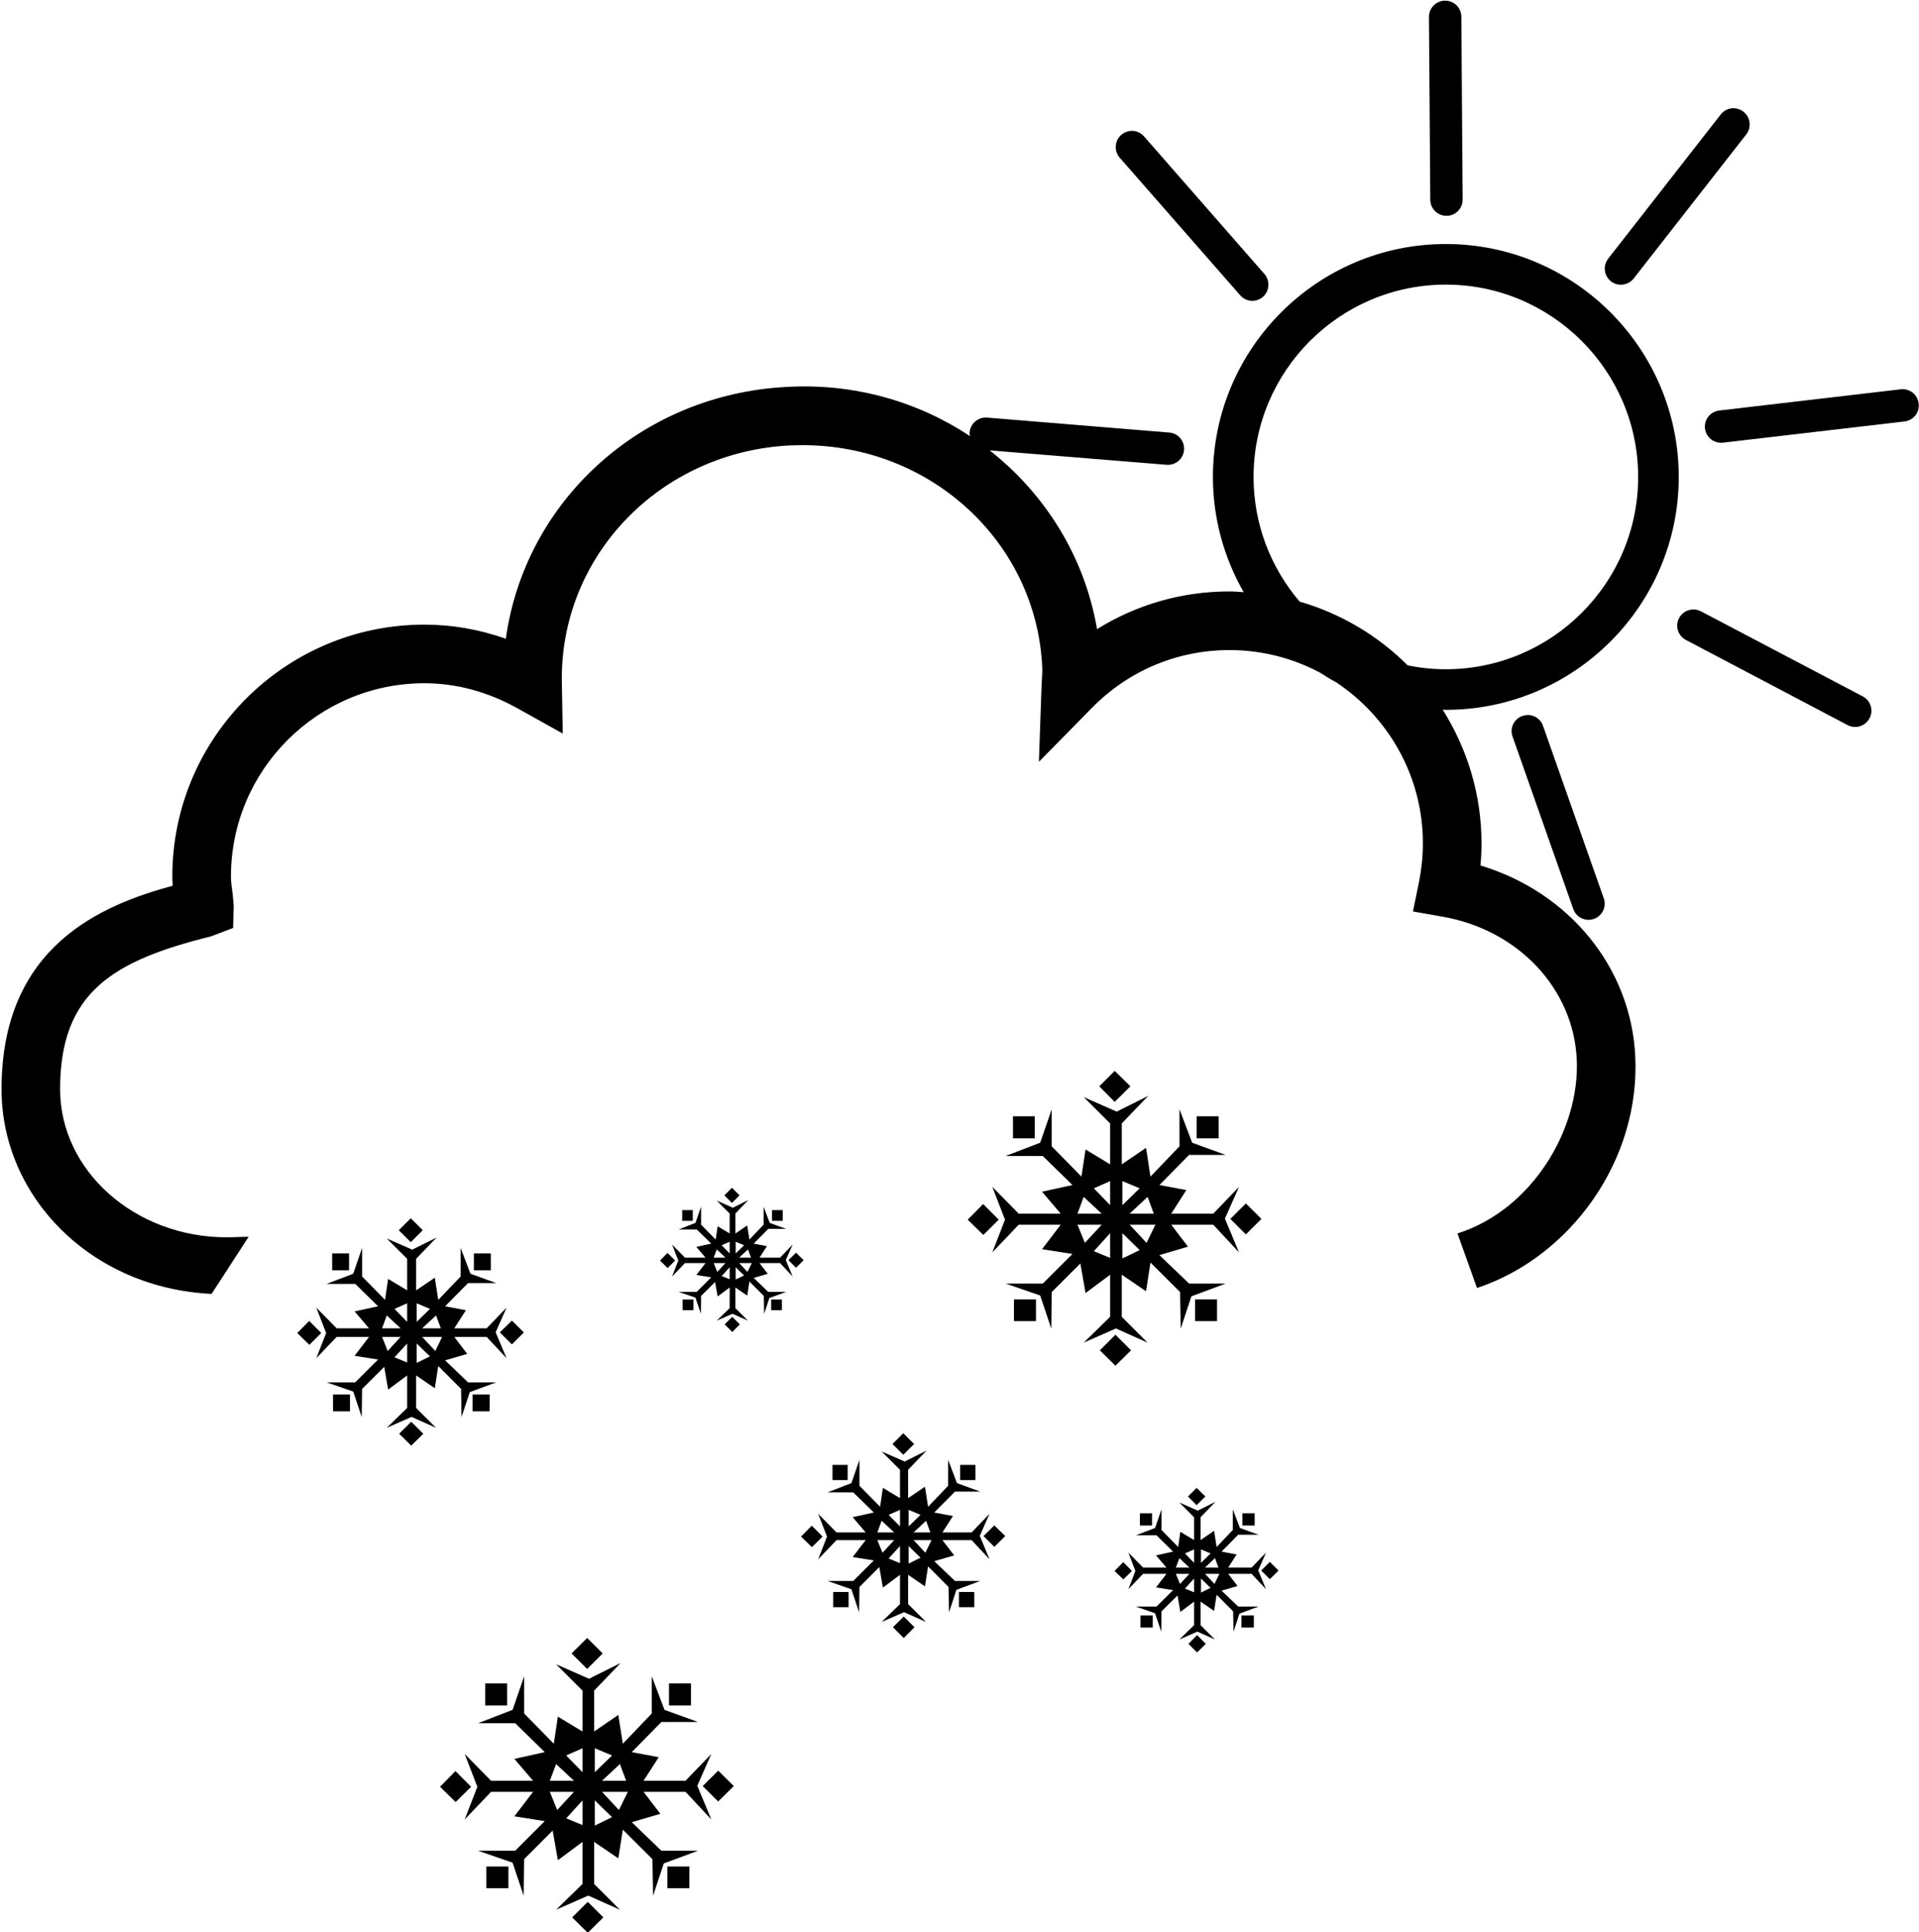 <?xml version="1.0" encoding="UTF-8" standalone="no"?>
<!DOCTYPE svg PUBLIC "-//W3C//DTD SVG 1.1//EN" "http://www.w3.org/Graphics/SVG/1.1/DTD/svg11.dtd">
<svg width="100%" height="100%" viewBox="0 0 1753 1765" version="1.1" xmlns="http://www.w3.org/2000/svg" xmlns:xlink="http://www.w3.org/1999/xlink" xml:space="preserve" xmlns:serif="http://www.serif.com/" style="fill-rule:evenodd;clip-rule:evenodd;stroke-linejoin:round;stroke-miterlimit:2;">
    <g transform="matrix(1,0,0,1,-6135,-6549)">
        <g transform="matrix(4.167,0,0,4.167,0,0)">
            <path d="M1744.16,1636.37C1745.43,1637.84 1747.67,1638 1749.15,1636.71C1750.61,1635.42 1750.75,1633.18 1749.47,1631.7L1723.08,1601.54C1721.79,1600.05 1719.56,1599.92 1718.08,1601.21C1716.62,1602.49 1716.46,1604.73 1717.75,1606.21L1744.16,1636.37Z" style="fill-rule:nonzero;"/>
            <path d="M1789.42,1618.95C1791.36,1618.94 1792.94,1617.34 1792.93,1615.38L1792.64,1575.31C1792.63,1573.32 1791.03,1571.77 1789.07,1571.78C1787.11,1571.8 1785.54,1573.38 1785.54,1575.35L1785.83,1615.43C1785.85,1617.4 1787.44,1618.96 1789.42,1618.95Z" style="fill-rule:nonzero;"/>
            <path d="M1880.65,1724.31L1845.18,1705.66C1843.43,1704.74 1841.28,1705.42 1840.37,1707.14C1839.45,1708.88 1840.12,1711.01 1841.87,1711.93L1877.32,1730.6C1879.08,1731.5 1881.21,1730.84 1882.13,1729.09C1883.03,1727.38 1882.38,1725.23 1880.65,1724.31Z" style="fill-rule:nonzero;"/>
            <path d="M1888.96,1656.98L1849.18,1661.63C1847.22,1661.86 1845.82,1663.63 1846.05,1665.58C1846.28,1667.51 1848.04,1668.89 1849.98,1668.68L1889.79,1664.03C1891.74,1663.8 1893.15,1662.04 1892.89,1660.08C1892.68,1658.14 1890.92,1656.75 1888.96,1656.98Z" style="fill-rule:nonzero;"/>
            <path d="M1806.01,1728.6C1804.17,1729.24 1803.2,1731.27 1803.87,1733.11L1817.18,1770.92C1817.83,1772.77 1819.85,1773.73 1821.71,1773.08C1823.54,1772.43 1824.53,1770.41 1823.86,1768.56L1810.54,1730.75C1809.89,1728.9 1807.87,1727.93 1806.01,1728.6Z" style="fill-rule:nonzero;"/>
            <path d="M1830.43,1632.68L1855.1,1601.1C1856.29,1599.56 1856.03,1597.32 1854.48,1596.12C1852.93,1594.91 1850.71,1595.18 1849.5,1596.73L1824.84,1628.33C1823.62,1629.87 1823.9,1632.1 1825.43,1633.31C1826.99,1634.52 1829.2,1634.22 1830.43,1632.68Z" style="fill-rule:nonzero;"/>
            <path d="M1747.09,1676.19C1747.09,1652.95 1765.99,1634.03 1789.24,1634.03C1812.48,1634.03 1831.4,1652.95 1831.4,1676.19C1831.4,1699.44 1812.48,1718.35 1789.24,1718.35C1786.37,1718.35 1783.58,1718.05 1780.88,1717.51C1774.38,1711 1766.26,1706.15 1757.19,1703.52C1750.9,1696.15 1747.09,1686.62 1747.09,1676.19ZM1796.83,1761.37C1796.99,1759.75 1797.06,1758.14 1797.06,1756.52C1797.06,1745.75 1793.91,1735.72 1788.55,1727.22C1788.78,1727.22 1789.01,1727.25 1789.24,1727.25C1817.39,1727.25 1840.3,1704.35 1840.3,1676.19C1840.3,1648.04 1817.39,1625.13 1789.24,1625.13C1761.08,1625.13 1738.18,1648.04 1738.18,1676.19C1738.18,1685.39 1740.66,1693.99 1744.92,1701.45C1743.89,1701.39 1742.86,1701.29 1741.82,1701.29C1731.39,1701.29 1721.43,1704.17 1712.78,1709.56C1710.08,1693.75 1701.44,1679.95 1689.24,1670.37L1728.02,1673.53C1730,1673.68 1731.7,1672.23 1731.85,1670.27C1732,1668.33 1730.57,1666.61 1728.6,1666.46L1688.65,1663.18C1686.71,1663.04 1684.99,1664.49 1684.84,1666.46C1684.81,1666.73 1684.88,1666.98 1684.93,1667.24C1673.58,1659.73 1659.71,1655.63 1644.88,1656.45C1612.77,1658.04 1587.34,1681.54 1583.17,1711.67C1577.37,1709.61 1571.38,1708.57 1565.31,1708.57C1534.86,1708.57 1510.06,1733.34 1510.06,1763.79C1510.06,1764.46 1510.09,1765.11 1510.15,1765.81C1494.71,1770.01 1472.58,1778.93 1472.62,1810.48C1472.64,1833.92 1492.13,1854.04 1518.67,1855.29L1526.79,1842.76C1525.83,1842.77 1524.72,1842.81 1523.98,1842.84L1522,1842.89C1501.87,1842.89 1485.49,1828.33 1485.46,1810.46C1485.43,1789.15 1497.07,1782.24 1518.54,1776.91L1523.38,1775.07L1523.52,1770.19L1523.28,1767.58C1523.11,1766.33 1522.91,1765.07 1522.91,1763.79C1522.91,1740.43 1541.94,1721.42 1565.31,1721.42C1572.36,1721.42 1579.28,1723.3 1585.88,1727L1595.65,1732.45L1595.45,1721.27C1594.96,1693.55 1616.97,1670.71 1645.5,1669.28L1648.28,1669.23C1676.36,1669.23 1699.39,1690.48 1700.75,1717.69C1700.81,1718.65 1700.75,1719.63 1700.61,1722.1L1700.03,1738.64L1711.63,1726.85C1719.68,1718.65 1730.39,1714.15 1741.82,1714.15C1749.01,1714.15 1755.78,1715.96 1761.72,1719.13C1762.86,1719.87 1764.01,1720.58 1765.21,1721.22C1776.64,1728.82 1784.21,1741.8 1784.21,1756.52C1784.21,1759.44 1783.9,1762.25 1783.36,1764.99L1782.03,1771.45L1788.54,1772.6C1805.08,1775.49 1817.16,1788.32 1817.94,1803.78C1818.7,1819.29 1808.02,1836.92 1791.79,1842.04L1796.07,1854C1816.54,1847.2 1831.9,1826.04 1830.76,1803.15C1829.81,1783.64 1816.18,1767.2 1796.83,1761.37Z" style="fill-rule:nonzero;"/>
            <path d="M1540.07,1861.22L1537.45,1863.87L1540.1,1866.46L1542.71,1863.87L1540.07,1861.22Z" style="fill-rule:nonzero;"/>
            <rect x="1545.1" y="1846.41" width="3.7" height="3.7" style="fill-rule:nonzero;"/>
            <path d="M1561.54,1861.43L1558.77,1858.58L1561.54,1857.35L1561.54,1861.43ZM1561.54,1870.33L1558.77,1869.19L1561.54,1866.17L1561.54,1870.33ZM1557.27,1867.81L1556.04,1864.72L1560.11,1864.72L1557.27,1867.81ZM1557.07,1860.01L1560.11,1862.84L1556.04,1862.84L1557.07,1860.01ZM1563.62,1866.17L1566.54,1868.99L1563.62,1870.42L1563.62,1866.17ZM1563.62,1857.35L1566.54,1858.58L1563.62,1861.43L1563.62,1857.35ZM1567.87,1860.01L1568.92,1862.84L1564.83,1862.84L1567.87,1860.01ZM1567.71,1867.81L1564.83,1864.72L1569.21,1864.72L1567.71,1867.81ZM1567.6,1875.97L1568.36,1871.11L1573.36,1876.12L1573.46,1882.29L1575.27,1876.83L1581.06,1874.68L1574.89,1874.68L1569.86,1869.86L1574.71,1868.45L1571.87,1864.72L1578.96,1864.72L1583.33,1869.39L1580.94,1863.71L1583.33,1858.3L1578.96,1862.84L1571.87,1862.84L1574.42,1858.87L1569.86,1858.01L1574.89,1852.92L1581.06,1852.92L1575.41,1850.87L1573.27,1845.21L1573.27,1851.47L1568.36,1856.6L1567.6,1851.74L1563.51,1854.51L1563.51,1847.6L1567.98,1842.94L1562.65,1845.59L1557.07,1843.15L1561.54,1847.6L1561.54,1854.51L1557.37,1852.01L1556.69,1856.6L1551.66,1851.47L1551.66,1845.21L1549.72,1850.87L1543.88,1853.1L1550.16,1853.1L1555.17,1858.01L1550.02,1859.13L1553.18,1862.84L1546.08,1862.84L1541.62,1858.3L1543.78,1863.87L1541.62,1869.39L1546.08,1864.72L1553.18,1864.72L1550.02,1868.86L1555.17,1869.68L1550.16,1874.68L1543.88,1874.68L1549.72,1876.7L1551.58,1882.29L1551.66,1876.12L1556.51,1871.29L1557.37,1876.27L1561.54,1873.17L1561.54,1880.3L1557.07,1884.65L1562.51,1882.26L1567.87,1884.65L1563.51,1880.3L1563.51,1873.17L1567.6,1875.97Z" style="fill-rule:nonzero;"/>
            <path d="M1587.12,1863.74L1584.5,1861.14L1581.85,1863.74L1584.5,1866.36L1587.12,1863.74Z" style="fill-rule:nonzero;"/>
            <rect x="1545.29" y="1877.34" width="3.71" height="3.69" style="fill-rule:nonzero;"/>
            <path d="M1559.79,1885.95L1562.43,1888.56L1565.08,1885.95L1562.43,1883.32L1559.79,1885.95Z" style="fill-rule:nonzero;"/>
            <path d="M1562.33,1838.71L1559.7,1841.33L1562.33,1843.95L1564.96,1841.33L1562.33,1838.71Z" style="fill-rule:nonzero;"/>
            <rect x="1575.88" y="1877.34" width="3.74" height="3.69" style="fill-rule:nonzero;"/>
            <rect x="1576.17" y="1846.41" width="3.71" height="3.7" style="fill-rule:nonzero;"/>
            <rect x="1694.35" y="1816.36" width="4.77" height="4.83" style="fill-rule:nonzero;"/>
            <path d="M1712.08,1845.93L1715.65,1841.99L1715.65,1847.4L1712.08,1845.93ZM1710.11,1844.1L1708.49,1840.12L1713.8,1840.12L1710.11,1844.1ZM1709.85,1834.02L1713.8,1837.71L1708.49,1837.71L1709.85,1834.02ZM1715.65,1830.57L1715.65,1835.84L1712.08,1832.15L1715.65,1830.57ZM1718.34,1841.99L1722.12,1845.69L1718.34,1847.52L1718.34,1841.99ZM1718.34,1830.57L1722.12,1832.15L1718.34,1835.84L1718.34,1830.57ZM1723.86,1834.02L1725.22,1837.71L1719.92,1837.71L1723.86,1834.02ZM1723.63,1844.1L1719.92,1840.12L1725.57,1840.12L1723.63,1844.1ZM1709.85,1865.98L1716.91,1862.87L1723.86,1865.98L1718.2,1860.32L1718.2,1851.09L1723.52,1854.71L1724.49,1848.42L1730.98,1854.89L1731.12,1862.9L1733.46,1855.83L1740.96,1853.03L1732.96,1853.03L1726.45,1846.79L1732.71,1844.94L1729.04,1840.12L1738.25,1840.12L1743.9,1846.19L1740.81,1838.79L1743.9,1831.83L1738.25,1837.71L1729.04,1837.71L1732.35,1832.53L1726.45,1831.43L1732.96,1824.82L1740.96,1824.82L1733.63,1822.15L1730.85,1814.82L1730.85,1822.94L1724.49,1829.58L1723.52,1823.27L1718.2,1826.89L1718.2,1817.92L1724.01,1811.87L1717.09,1815.33L1709.85,1812.15L1715.65,1817.92L1715.65,1826.89L1710.26,1823.63L1709.36,1829.58L1702.84,1822.94L1702.84,1814.82L1700.31,1822.15L1692.75,1825.06L1700.88,1825.06L1707.39,1831.43L1700.72,1832.89L1704.82,1837.71L1695.61,1837.71L1689.82,1831.83L1692.6,1839.02L1689.82,1846.19L1695.61,1840.12L1704.82,1840.12L1700.72,1845.49L1707.39,1846.54L1700.88,1853.03L1692.75,1853.03L1700.31,1855.64L1702.75,1862.9L1702.84,1854.89L1709.12,1848.62L1710.26,1855.11L1715.65,1851.09L1715.65,1860.32L1709.85,1865.98Z" style="fill-rule:nonzero;"/>
            <path d="M1716.65,1806.4L1713.27,1809.79L1716.65,1813.2L1720.09,1809.79L1716.65,1806.4Z" style="fill-rule:nonzero;"/>
            <path d="M1691.22,1839.02L1687.8,1835.59L1684.43,1839.02L1687.85,1842.37L1691.22,1839.02Z" style="fill-rule:nonzero;"/>
            <rect x="1694.56" y="1856.49" width="4.83" height="4.77" style="fill-rule:nonzero;"/>
            <rect x="1734.61" y="1816.36" width="4.82" height="4.83" style="fill-rule:nonzero;"/>
            <path d="M1720.23,1867.66L1716.81,1864.24L1713.39,1867.66L1716.81,1871.03L1720.23,1867.66Z" style="fill-rule:nonzero;"/>
            <rect x="1734.26" y="1856.49" width="4.82" height="4.77" style="fill-rule:nonzero;"/>
            <path d="M1745.4,1835.47L1742,1838.85L1745.4,1842.25L1748.82,1838.85L1745.4,1835.47Z" style="fill-rule:nonzero;"/>
            <path d="M1572.13,1959.91L1568.75,1963.35L1572.17,1966.69L1575.56,1963.35L1572.13,1959.91Z" style="fill-rule:nonzero;"/>
            <path d="M1626.33,1963.19L1629.73,1966.57L1633.15,1963.19L1629.73,1959.81L1626.33,1963.19Z" style="fill-rule:nonzero;"/>
            <rect x="1578.9" y="1980.82" width="4.84" height="4.77" style="fill-rule:nonzero;"/>
            <path d="M1597.71,1991.98L1601.13,1995.36L1604.55,1991.98L1601.13,1988.57L1597.71,1991.98Z" style="fill-rule:nonzero;"/>
            <rect x="1618.94" y="1940.69" width="4.82" height="4.82" style="fill-rule:nonzero;"/>
            <path d="M1601,1930.73L1597.59,1934.11L1601,1937.52L1604.4,1934.11L1601,1930.73Z" style="fill-rule:nonzero;"/>
            <path d="M1607.96,1968.44L1604.25,1964.45L1609.92,1964.45L1607.96,1968.44ZM1602.67,1971.86L1602.67,1966.33L1606.45,1970L1602.67,1971.86ZM1602.67,1954.9L1606.45,1956.48L1602.67,1960.16L1602.67,1954.9ZM1608.18,1958.36L1609.55,1962.03L1604.25,1962.03L1608.18,1958.36ZM1599.98,1960.16L1596.41,1956.48L1599.98,1954.9L1599.98,1960.16ZM1599.98,1971.73L1596.41,1970.26L1599.98,1966.33L1599.98,1971.73ZM1594.43,1968.44L1592.82,1964.45L1598.11,1964.45L1594.43,1968.44ZM1594.19,1958.36L1598.11,1962.03L1592.82,1962.03L1594.19,1958.36ZM1628.22,1970.51L1625.14,1963.12L1628.22,1956.15L1622.56,1962.03L1613.36,1962.03L1616.69,1956.86L1610.78,1955.75L1617.28,1949.14L1625.29,1949.14L1617.95,1946.48L1615.17,1939.14L1615.17,1947.27L1608.82,1953.91L1607.83,1947.59L1602.53,1951.22L1602.53,1942.26L1608.34,1936.21L1601.41,1939.66L1594.19,1936.49L1599.98,1942.26L1599.98,1951.22L1594.58,1947.97L1593.69,1953.91L1587.18,1947.27L1587.18,1939.14L1584.65,1946.48L1577.1,1949.4L1585.21,1949.4L1591.71,1955.75L1585.04,1957.23L1589.15,1962.03L1579.94,1962.03L1574.15,1956.15L1576.93,1963.35L1574.15,1970.51L1579.94,1964.45L1589.15,1964.45L1585.04,1969.82L1591.71,1970.87L1585.21,1977.37L1577.1,1977.37L1584.65,1979.98L1587.08,1987.23L1587.18,1979.21L1593.44,1972.95L1594.58,1979.44L1599.98,1975.43L1599.98,1984.65L1594.19,1990.3L1601.24,1987.2L1608.18,1990.3L1602.53,1984.65L1602.53,1975.43L1607.83,1979.04L1608.82,1972.74L1615.31,1979.21L1615.45,1987.23L1617.8,1980.15L1625.29,1977.37L1617.28,1977.37L1610.78,1971.11L1617.04,1969.27L1613.36,1964.45L1622.56,1964.45L1628.22,1970.51Z" style="fill-rule:nonzero;"/>
            <rect x="1618.58" y="1980.82" width="4.83" height="4.77" style="fill-rule:nonzero;"/>
            <rect x="1578.66" y="1940.69" width="4.79" height="4.82" style="fill-rule:nonzero;"/>
            <path d="M1670.3,1885.84L1667.93,1888.2L1670.3,1890.56L1672.67,1888.2L1670.3,1885.84Z" style="fill-rule:nonzero;"/>
            <rect x="1682.76" y="1892.78" width="3.35" height="3.33" style="fill-rule:nonzero;"/>
            <rect x="1682.51" y="1920.64" width="3.36" height="3.33" style="fill-rule:nonzero;"/>
            <path d="M1650.24,1906.1L1647.89,1908.5L1650.27,1910.81L1652.61,1908.5L1650.24,1906.1Z" style="fill-rule:nonzero;"/>
            <rect x="1654.94" y="1920.64" width="3.37" height="3.33" style="fill-rule:nonzero;"/>
            <path d="M1687.89,1908.38L1690.26,1910.75L1692.65,1908.38L1690.26,1906.05L1687.89,1908.38Z" style="fill-rule:nonzero;"/>
            <path d="M1668.03,1928.37L1670.39,1930.73L1672.76,1928.37L1670.39,1926.02L1668.03,1928.37Z" style="fill-rule:nonzero;"/>
            <rect x="1654.78" y="1892.78" width="3.33" height="3.33" style="fill-rule:nonzero;"/>
            <path d="M1675.14,1912.04L1672.56,1909.27L1676.5,1909.27L1675.14,1912.04ZM1671.47,1914.42L1671.47,1910.56L1674.08,1913.13L1671.47,1914.42ZM1671.47,1902.63L1674.08,1903.73L1671.47,1906.27L1671.47,1902.63ZM1675.3,1905.03L1676.24,1907.59L1672.56,1907.59L1675.3,1905.03ZM1669.58,1906.27L1667.09,1903.73L1669.58,1902.63L1669.58,1906.27ZM1669.58,1914.32L1667.09,1913.3L1669.58,1910.56L1669.58,1914.32ZM1665.75,1912.04L1664.61,1909.27L1668.31,1909.27L1665.75,1912.04ZM1665.56,1905.03L1668.31,1907.59L1664.61,1907.59L1665.56,1905.03ZM1689.21,1913.48L1687.07,1908.33L1689.21,1903.5L1685.28,1907.59L1678.88,1907.59L1681.19,1903.99L1677.09,1903.22L1681.63,1898.64L1687.18,1898.64L1682.07,1896.77L1680.14,1891.69L1680.14,1897.35L1675.74,1901.96L1675.05,1897.57L1671.36,1900.06L1671.36,1893.85L1675.39,1889.65L1670.6,1892.04L1665.56,1889.84L1669.58,1893.85L1669.58,1900.06L1665.83,1897.81L1665.22,1901.96L1660.69,1897.35L1660.69,1891.69L1658.93,1896.77L1653.69,1898.8L1659.33,1898.8L1663.85,1903.22L1659.21,1904.24L1662.06,1907.59L1655.67,1907.59L1651.64,1903.5L1653.58,1908.5L1651.64,1913.48L1655.67,1909.27L1662.06,1909.27L1659.21,1912.98L1663.85,1913.72L1659.33,1918.22L1653.69,1918.22L1658.93,1920.04L1660.62,1925.09L1660.69,1919.54L1665.05,1915.18L1665.83,1919.68L1669.58,1916.88L1669.58,1923.3L1665.56,1927.21L1670.46,1925.07L1675.3,1927.21L1671.36,1923.3L1671.36,1916.88L1675.05,1919.4L1675.74,1915.03L1680.22,1919.54L1680.33,1925.09L1681.95,1920.17L1687.18,1918.22L1681.63,1918.22L1677.09,1913.89L1681.46,1912.62L1678.88,1909.27L1685.28,1909.27L1689.21,1913.48Z" style="fill-rule:nonzero;"/>
            <rect x="1621.93" y="1856.52" width="2.37" height="2.34" style="fill-rule:nonzero;"/>
            <rect x="1641.34" y="1856.52" width="2.35" height="2.34" style="fill-rule:nonzero;"/>
            <path d="M1646.79,1846.26L1645.12,1847.9L1646.79,1849.56L1648.46,1847.9L1646.79,1846.26Z" style="fill-rule:nonzero;"/>
            <path d="M1632.74,1832.04L1631.08,1833.69L1632.74,1835.35L1634.41,1833.69L1632.74,1832.04Z" style="fill-rule:nonzero;"/>
            <rect x="1621.83" y="1836.92" width="2.32" height="2.35" style="fill-rule:nonzero;"/>
            <path d="M1631.14,1861.97L1632.81,1863.64L1634.47,1861.97L1632.81,1860.32L1631.14,1861.97Z" style="fill-rule:nonzero;"/>
            <rect x="1641.52" y="1836.92" width="2.35" height="2.35" style="fill-rule:nonzero;"/>
            <path d="M1636.14,1850.47L1634.32,1848.53L1637.1,1848.53L1636.14,1850.47ZM1633.56,1852.14L1633.56,1849.45L1635.4,1851.25L1633.56,1852.14ZM1633.56,1843.85L1635.4,1844.63L1633.56,1846.43L1633.56,1843.85ZM1636.25,1845.53L1636.93,1847.35L1634.32,1847.35L1636.25,1845.53ZM1632.24,1846.43L1630.49,1844.63L1632.24,1843.85L1632.24,1846.43ZM1632.24,1852.08L1630.49,1851.37L1632.24,1849.45L1632.24,1852.08ZM1629.53,1850.47L1628.74,1848.53L1631.32,1848.53L1629.53,1850.47ZM1629.41,1845.53L1631.32,1847.35L1628.74,1847.35L1629.41,1845.53ZM1646.05,1851.49L1644.54,1847.87L1646.05,1844.47L1643.28,1847.35L1638.78,1847.35L1640.41,1844.82L1637.51,1844.27L1640.7,1841.04L1644.62,1841.04L1641.02,1839.73L1639.68,1836.17L1639.68,1840.12L1636.57,1843.38L1636.09,1840.28L1633.5,1842.05L1633.5,1837.68L1636.32,1834.71L1632.95,1836.41L1629.41,1834.84L1632.24,1837.68L1632.24,1842.05L1629.61,1840.47L1629.17,1843.38L1625.98,1840.12L1625.98,1836.17L1624.74,1839.73L1621.05,1841.17L1625.02,1841.17L1628.21,1844.27L1624.93,1844.99L1626.95,1847.35L1622.44,1847.35L1619.61,1844.47L1620.98,1847.98L1619.61,1851.49L1622.44,1848.53L1626.95,1848.53L1624.93,1851.14L1628.21,1851.66L1625.02,1854.85L1621.05,1854.85L1624.74,1856.11L1625.94,1859.66L1625.98,1855.74L1629.04,1852.69L1629.61,1855.85L1632.24,1853.89L1632.24,1858.42L1629.41,1861.16L1632.86,1859.65L1636.25,1861.16L1633.5,1858.42L1633.5,1853.89L1636.09,1855.67L1636.57,1852.57L1639.73,1855.74L1639.8,1859.66L1640.94,1856.2L1644.62,1854.85L1640.7,1854.85L1637.51,1851.79L1640.59,1850.88L1638.78,1848.53L1643.28,1848.53L1646.05,1851.49Z" style="fill-rule:nonzero;"/>
            <path d="M1618.62,1846.31L1616.97,1847.98L1618.64,1849.62L1620.29,1847.98L1618.62,1846.31Z" style="fill-rule:nonzero;"/>
            <path d="M1732.81,1932.01L1734.71,1933.89L1736.62,1932.01L1734.71,1930.1L1732.81,1932.01Z" style="fill-rule:nonzero;"/>
            <rect x="1722.29" y="1925.78" width="2.69" height="2.66" style="fill-rule:nonzero;"/>
            <path d="M1738.52,1918.88L1736.44,1916.66L1739.6,1916.66L1738.52,1918.88ZM1735.56,1920.77L1735.56,1917.69L1737.67,1919.74L1735.56,1920.77ZM1735.56,1911.31L1737.67,1912.19L1735.56,1914.26L1735.56,1911.31ZM1738.63,1913.22L1739.4,1915.29L1736.44,1915.29L1738.63,1913.22ZM1734.05,1914.26L1732.06,1912.19L1734.05,1911.31L1734.05,1914.26ZM1734.05,1920.71L1732.06,1919.89L1734.05,1917.69L1734.05,1920.71ZM1730.97,1918.88L1730.06,1916.66L1733.02,1916.66L1730.97,1918.88ZM1730.83,1913.22L1733.02,1915.29L1730.06,1915.29L1730.83,1913.22ZM1749.82,1920.03L1748.11,1915.9L1749.82,1912.01L1746.66,1915.29L1741.53,1915.29L1743.38,1912.42L1740.08,1911.79L1743.72,1908.09L1748.18,1908.09L1744.09,1906.61L1742.55,1902.53L1742.55,1907.04L1738.99,1910.78L1738.44,1907.23L1735.48,1909.26L1735.48,1904.26L1738.72,1900.87L1734.86,1902.81L1730.83,1901.03L1734.05,1904.26L1734.05,1909.26L1731.04,1907.45L1730.56,1910.78L1726.91,1907.04L1726.91,1902.53L1725.5,1906.61L1721.29,1908.22L1725.82,1908.22L1729.45,1911.79L1725.71,1912.62L1728,1915.29L1722.87,1915.29L1719.65,1912.01L1721.18,1916.03L1719.65,1920.03L1722.87,1916.66L1728,1916.66L1725.71,1919.63L1729.45,1920.23L1725.82,1923.83L1721.29,1923.83L1725.5,1925.31L1726.85,1929.35L1726.91,1924.89L1730.42,1921.4L1731.04,1925.01L1734.05,1922.76L1734.05,1927.92L1730.83,1931.06L1734.77,1929.33L1738.63,1931.06L1735.48,1927.92L1735.48,1922.76L1738.44,1924.79L1738.99,1921.25L1742.61,1924.89L1742.7,1929.35L1744,1925.39L1748.18,1923.83L1743.72,1923.83L1740.08,1920.35L1743.58,1919.33L1741.53,1916.66L1746.66,1916.66L1749.82,1920.03Z" style="fill-rule:nonzero;"/>
            <rect x="1744.44" y="1925.78" width="2.71" height="2.66" style="fill-rule:nonzero;"/>
            <path d="M1748.76,1915.94L1750.66,1917.83L1752.57,1915.94L1750.66,1914.04L1748.76,1915.94Z" style="fill-rule:nonzero;"/>
            <path d="M1734.61,1901.61L1736.53,1899.7L1734.61,1897.82L1732.71,1899.7L1734.61,1901.61Z" style="fill-rule:nonzero;"/>
            <path d="M1718.52,1914.1L1716.62,1916.03L1718.54,1917.89L1720.42,1916.03L1718.52,1914.1Z" style="fill-rule:nonzero;"/>
            <rect x="1744.64" y="1903.39" width="2.69" height="2.68" style="fill-rule:nonzero;"/>
            <rect x="1722.17" y="1903.39" width="2.66" height="2.68" style="fill-rule:nonzero;"/>
        </g>
    </g>
</svg>
